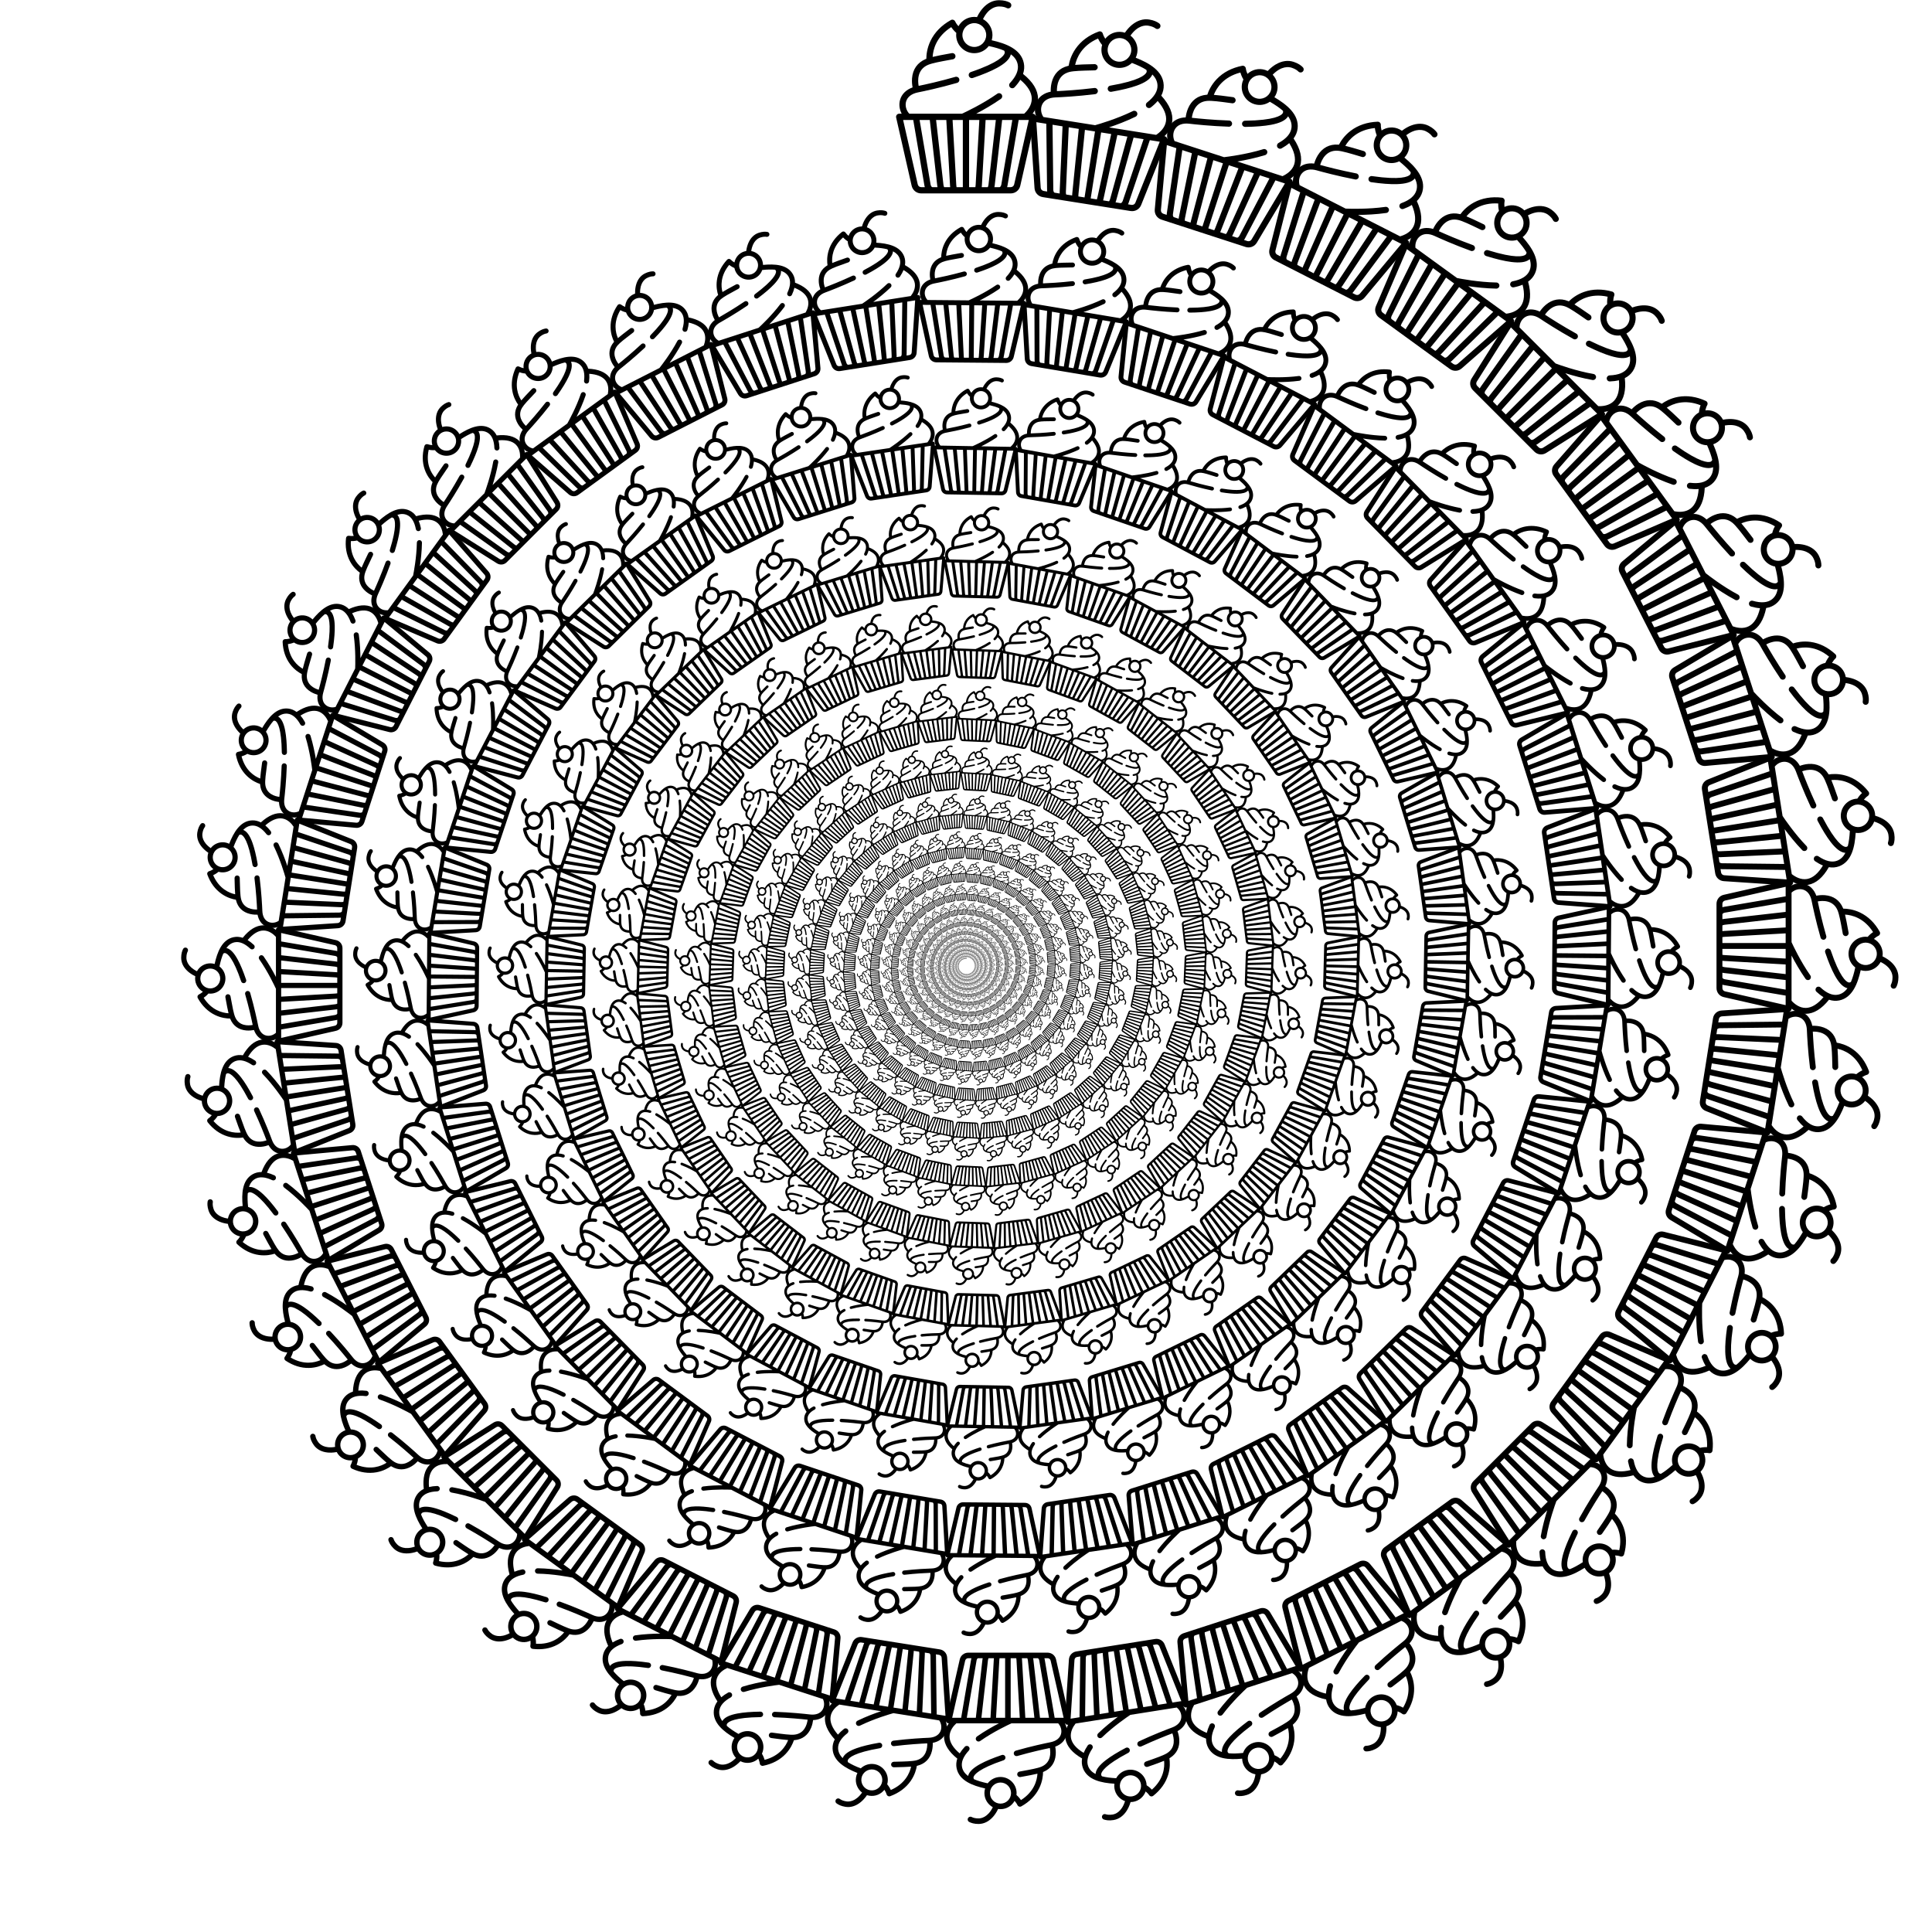 <?xml version="1.0" encoding="iso-8859-1"?>
<!-- Generator: Adobe Illustrator 19.0.0, SVG Export Plug-In . SVG Version: 6.00 Build 0)  -->
<svg version="1.1" xmlns="http://www.w3.org/2000/svg" xmlns:xlink="http://www.w3.org/1999/xlink" xml:space="preserve" viewBox="0 0 1000 1000">
  <defs>
    <!-- Cupcake path sourced from https://www.svgrepo.com/svg/65988/cupcake under CC0 -->
    <!-- Scaled and translated to align to center on 1000x1000 canvas -->
    <g id="cupcake" transform-origin="500 500">
      <g transform="translate(500 500) scale(2.16) translate(-229 -231)">
        <path d="M388.909,272h-0.331c7.057-9.252,13.254-21.671,13.009-36.607c-0.331-20.188-12.399-39.939-35.868-58.705
          c2.934-8.811,3.557-17.498,1.835-26.009c-6.824-33.717-43.412-47.183-76.987-54.669c1.193-3.964,1.842-8.162,1.842-12.51
          c0-16.454-9.185-30.802-22.695-38.192C283.155,18.017,301.077,15,308.286,15c9.185,0,14.96,1.966,18.301,3.739
          c2.599,1.379,5.749,1.157,8.091-0.623c4.361-3.315,3.799-10.016-1.037-12.589C328.261,2.663,320.085,0,308.286,0
          c-14.379,0-27.865,6.616-39,19.132c-3.749,4.214-9.167,11.317-13.899,21.353C253.273,40.168,251.11,40,248.909,40
          c-16.313,0-30.55,9.031-37.994,22.352c-2.725-3.011-5.735-6.95-7.856-11.408c-0.892-1.875-2.522-3.296-4.501-3.925
          c-1.979-0.628-4.131-0.409-5.941,0.607c-22.422,12.578-38.793,29.335-48.66,49.806c-8.438,17.507-9.998,33.636-10.027,43.015
          c-0.634,0.246-1.262,0.492-1.849,0.744c-19.413,8.32-30.607,24.159-32.375,45.804c-0.706,8.652,0.271,16.547,1.314,21.965
          c-15.449,5.536-26.193,16.119-30.067,29.988c-3.058,10.948-1.48,22.826,3.939,33.053h-5.984c-2.281,0-4.438,1.038-5.862,2.821
          c-1.423,1.783-1.957,4.116-1.452,6.341l37.169,163.546c2.448,10.77,11.871,18.292,22.916,18.292h214.457
          c11.044,0,20.468-7.522,22.916-18.292l37.169-163.546c0.505-2.225-0.029-4.558-1.452-6.341
          C393.348,273.038,391.191,272,388.909,272z M248.909,55c15.715,0,28.5,12.785,28.5,28.5c0,15.715-12.785,28.5-28.5,28.5
          c-15.715,0-28.5-12.785-28.5-28.5C220.409,67.785,233.195,55,248.909,55z M121.681,448c-3.995,0-7.403-2.721-8.289-6.616
          L78.305,287h24.274l26.813,157.306c0.218,1.28,0.525,2.51,0.898,3.694H121.681z M148.488,448c-1.362,0-3.617-2.16-4.308-6.214
          L117.796,287h24.417l17.829,156.893c0.163,1.43,0.401,2.802,0.708,4.107H148.488z M176.651,448
          c-0.522-0.849-1.352-2.701-1.704-5.801L157.31,287h24.513l8.891,156.471c0.091,1.608,0.231,3.117,0.417,4.529H176.651z
           M221.409,448h-15.078c-0.257-1.285-0.51-3.059-0.642-5.379L196.847,287h24.039c0.009,0,0.018,0.002,0.027,0.002
          c0.013,0,0.025-0.002,0.038-0.002h0.458V448z M252.129,442.621c-0.132,2.32-0.385,4.095-0.642,5.379h-15.078V287h24.562
          L252.129,442.621z M281.168,448h-14.481c0.187-1.411,0.326-2.92,0.417-4.529L275.995,287h24.514l-17.637,155.199
          C282.52,445.299,281.691,447.151,281.168,448z M309.331,448h-12.263c0.308-1.305,0.546-2.677,0.709-4.107L315.605,287h24.417
          l-26.384,154.786C312.948,445.84,310.693,448,309.331,448z M344.426,441.384c-0.885,3.896-4.294,6.616-8.289,6.616h-8.61
          c0.373-1.184,0.68-2.414,0.898-3.694L355.239,287h15.896c0.006,0,0.012,0.001,0.019,0.001c0.008,0,0.015-0.001,0.023-0.001h8.337
          L344.426,441.384z M368.307,272h-115c16.863-8.811,38.706-21.158,59.289-35.598c3.391-2.379,4.211-7.056,1.832-10.447
          c-2.379-3.391-7.056-4.211-10.447-1.832c-35.726,25.065-76.633,44.199-84.689,47.877H93.137
          c-7.453-8.047-10.489-19.156-7.735-29.018c3.118-11.165,13.188-18.983,28.355-22.017c14.246-2.849,51.915-10.78,93.934-22.862
          c3.98-1.145,6.28-5.3,5.135-9.281c-1.145-3.98-5.296-6.282-9.281-5.135c-37.454,10.77-71.4,18.197-87.991,21.608
          c-2.293-12.345-3.808-39.07,22.437-50.318c10.129-4.341,30.656-8.079,52.388-12.036l7.26-1.325
          c4.074-0.748,6.771-4.656,6.023-8.73c-0.748-4.075-4.656-6.771-8.73-6.023l-7.24,1.322c-14.033,2.555-27.579,5.023-38.632,7.726
          c1.02-17.477,8.423-48.343,44.532-71.394c2.71,4.048,5.623,7.382,7.938,9.769c1.616,1.666,2.995,2.971,4.2,4.019
          c-0.204,1.706-0.321,3.437-0.321,5.197c0,23.986,19.514,43.5,43.5,43.5c14.095,0,26.641-6.744,34.595-17.169
          c14.792,3.146,27.032,6.785,36.917,11.036c1.875,2.837,1.618,4.876,1.099,6.505c-1.863,5.837-13.482,21.888-80.971,44.791
          c-3.922,1.331-6.023,5.59-4.692,9.512c1.06,3.124,3.976,5.092,7.102,5.092c0.799,0,1.612-0.129,2.411-0.4
          c24.19-8.209,43.814-16.407,58.327-24.366c18.367-10.073,28.872-19.909,32.114-30.069c0.239-0.749,0.43-1.497,0.59-2.246
          c9.221,6.697,14.555,14.593,16.453,23.969c2.759,13.63-3.437,28.679-18.414,44.729c-2.826,3.028-2.662,7.774,0.367,10.6
          c1.446,1.349,3.282,2.017,5.115,2.017c2.006,0,4.008-0.8,5.485-2.383c5.602-6.003,10.184-11.979,13.753-17.912
          c17.96,15.076,27.19,30.181,27.431,44.933C386.858,252.009,376.05,264.893,368.307,272z"/>
      </g>
    </g>

    <g id="spiral-component">
      <use xlink:href="#cupcake" transform="rotate(0) translate(0 -450) scale(0.1)" transform-origin="500 500" />
    </g>


    <g id="spiral-0-0">
      <use xlink:href="#spiral-component" />

      <g transform-origin="500 500" transform="rotate(9)"><g transform-origin="500 200" transform="scale(0.994)">
        <use xlink:href="#spiral-0-1" />
      </g></g>
    </g>

    <g id="spiral-0-1">
      <use xlink:href="#spiral-component" />

      <g transform-origin="500 500" transform="rotate(9)"><g transform-origin="500 200" transform="scale(0.994)">
        <use xlink:href="#spiral-0-2" />
      </g></g>
    </g>

    <g id="spiral-0-2">
      <use xlink:href="#spiral-component" />

      <g transform-origin="500 500" transform="rotate(9)"><g transform-origin="500 200" transform="scale(0.994)">
        <use xlink:href="#spiral-0-3" />
      </g></g>
    </g>

    <g id="spiral-0-3">
      <use xlink:href="#spiral-component" />

      <g transform-origin="500 500" transform="rotate(9)"><g transform-origin="500 200" transform="scale(0.994)">
        <use xlink:href="#spiral-0-4" />
      </g></g>
    </g>

    <g id="spiral-0-4">
      <use xlink:href="#spiral-component" />

      <g transform-origin="500 500" transform="rotate(9)"><g transform-origin="500 200" transform="scale(0.994)">
        <use xlink:href="#spiral-0-5" />
      </g></g>
    </g>

    <g id="spiral-0-5">
      <use xlink:href="#spiral-component" />

      <g transform-origin="500 500" transform="rotate(9)"><g transform-origin="500 200" transform="scale(0.994)">
        <use xlink:href="#spiral-0-6" />
      </g></g>
    </g>

    <g id="spiral-0-6">
      <use xlink:href="#spiral-component" />

      <g transform-origin="500 500" transform="rotate(9)"><g transform-origin="500 200" transform="scale(0.994)">
        <use xlink:href="#spiral-0-7" />
      </g></g>
    </g>

    <g id="spiral-0-7">
      <use xlink:href="#spiral-component" />

      <g transform-origin="500 500" transform="rotate(9)"><g transform-origin="500 200" transform="scale(0.994)">
        <use xlink:href="#spiral-0-8" />
      </g></g>
    </g>

    <g id="spiral-0-8">
      <use xlink:href="#spiral-component" />

      <g transform-origin="500 500" transform="rotate(9)"><g transform-origin="500 200" transform="scale(0.994)">
        <use xlink:href="#spiral-0-9" />
      </g></g>
    </g>

    <g id="spiral-0-9">
      <use xlink:href="#spiral-component" />

      <g transform-origin="500 500" transform="rotate(9)"><g transform-origin="500 200" transform="scale(0.994)">
        <use xlink:href="#spiral-0-10" />
      </g></g>
    </g>

    <g id="spiral-0-10">
      <use xlink:href="#spiral-component" />

      <g transform-origin="500 500" transform="rotate(9)"><g transform-origin="500 200" transform="scale(0.994)">
        <use xlink:href="#spiral-0-11" />
      </g></g>
    </g>

    <g id="spiral-0-11">
      <use xlink:href="#spiral-component" />

      <g transform-origin="500 500" transform="rotate(9)"><g transform-origin="500 200" transform="scale(0.994)">
        <use xlink:href="#spiral-0-12" />
      </g></g>
    </g>

    <g id="spiral-0-12">
      <use xlink:href="#spiral-component" />

      <g transform-origin="500 500" transform="rotate(9)"><g transform-origin="500 200" transform="scale(0.994)">
        <use xlink:href="#spiral-0-13" />
      </g></g>
    </g>

    <g id="spiral-0-13">
      <use xlink:href="#spiral-component" />

      <g transform-origin="500 500" transform="rotate(9)"><g transform-origin="500 200" transform="scale(0.994)">
        <use xlink:href="#spiral-0-14" />
      </g></g>
    </g>

    <g id="spiral-0-14">
      <use xlink:href="#spiral-component" />

      <g transform-origin="500 500" transform="rotate(9)"><g transform-origin="500 200" transform="scale(0.994)">
        <use xlink:href="#spiral-0-15" />
      </g></g>
    </g>

    <g id="spiral-0-15">
      <use xlink:href="#spiral-component" />

      <g transform-origin="500 500" transform="rotate(9)"><g transform-origin="500 200" transform="scale(0.994)">
        <use xlink:href="#spiral-0-16" />
      </g></g>
    </g>

    <g id="spiral-0-16">
      <use xlink:href="#spiral-component" />

      <g transform-origin="500 500" transform="rotate(9)"><g transform-origin="500 200" transform="scale(0.994)">
        <use xlink:href="#spiral-0-17" />
      </g></g>
    </g>

    <g id="spiral-0-17">
      <use xlink:href="#spiral-component" />

      <g transform-origin="500 500" transform="rotate(9)"><g transform-origin="500 200" transform="scale(0.994)">
        <use xlink:href="#spiral-0-18" />
      </g></g>
    </g>

    <g id="spiral-0-18">
      <use xlink:href="#spiral-component" />

      <g transform-origin="500 500" transform="rotate(9)"><g transform-origin="500 200" transform="scale(0.994)">
        <use xlink:href="#spiral-0-19" />
      </g></g>
    </g>

    <g id="spiral-0-19">
      <use xlink:href="#spiral-component" />

      <g transform-origin="500 500" transform="rotate(9)"><g transform-origin="500 200" transform="scale(0.994)">
        <use xlink:href="#spiral-0-20" />
      </g></g>
    </g>

    <g id="spiral-0-20">
      <use xlink:href="#spiral-component" />

      <g transform-origin="500 500" transform="rotate(9)"><g transform-origin="500 200" transform="scale(0.994)">
        <use xlink:href="#spiral-0-21" />
      </g></g>
    </g>

    <g id="spiral-0-21">
      <use xlink:href="#spiral-component" />

      <g transform-origin="500 500" transform="rotate(9)"><g transform-origin="500 200" transform="scale(0.994)">
        <use xlink:href="#spiral-0-22" />
      </g></g>
    </g>

    <g id="spiral-0-22">
      <use xlink:href="#spiral-component" />

      <g transform-origin="500 500" transform="rotate(9)"><g transform-origin="500 200" transform="scale(0.994)">
        <use xlink:href="#spiral-0-23" />
      </g></g>
    </g>

    <g id="spiral-0-23">
      <use xlink:href="#spiral-component" />

      <g transform-origin="500 500" transform="rotate(9)"><g transform-origin="500 200" transform="scale(0.994)">
        <use xlink:href="#spiral-0-24" />
      </g></g>
    </g>

    <g id="spiral-0-24">
      <use xlink:href="#spiral-component" />

      <g transform-origin="500 500" transform="rotate(9)"><g transform-origin="500 200" transform="scale(0.994)">
        <use xlink:href="#spiral-0-25" />
      </g></g>
    </g>

    <g id="spiral-0-25">
      <use xlink:href="#spiral-component" />

      <g transform-origin="500 500" transform="rotate(9)"><g transform-origin="500 200" transform="scale(0.994)">
        <use xlink:href="#spiral-0-26" />
      </g></g>
    </g>

    <g id="spiral-0-26">
      <use xlink:href="#spiral-component" />

      <g transform-origin="500 500" transform="rotate(9)"><g transform-origin="500 200" transform="scale(0.994)">
        <use xlink:href="#spiral-0-27" />
      </g></g>
    </g>

    <g id="spiral-0-27">
      <use xlink:href="#spiral-component" />

      <g transform-origin="500 500" transform="rotate(9)"><g transform-origin="500 200" transform="scale(0.994)">
        <use xlink:href="#spiral-0-28" />
      </g></g>
    </g>

    <g id="spiral-0-28">
      <use xlink:href="#spiral-component" />

      <g transform-origin="500 500" transform="rotate(9)"><g transform-origin="500 200" transform="scale(0.994)">
        <use xlink:href="#spiral-0-29" />
      </g></g>
    </g>

    <g id="spiral-0-29">
      <use xlink:href="#spiral-component" />

      <g transform-origin="500 500" transform="rotate(9)"><g transform-origin="500 200" transform="scale(0.994)">
        <use xlink:href="#spiral-0-30" />
      </g></g>
    </g>

    <g id="spiral-0-30">
      <use xlink:href="#spiral-component" />

      <g transform-origin="500 500" transform="rotate(9)"><g transform-origin="500 200" transform="scale(0.994)">
        <use xlink:href="#spiral-0-31" />
      </g></g>
    </g>

    <g id="spiral-0-31">
      <use xlink:href="#spiral-component" />

      <g transform-origin="500 500" transform="rotate(9)"><g transform-origin="500 200" transform="scale(0.994)">
        <use xlink:href="#spiral-0-32" />
      </g></g>
    </g>

    <g id="spiral-0-32">
      <use xlink:href="#spiral-component" />

      <g transform-origin="500 500" transform="rotate(9)"><g transform-origin="500 200" transform="scale(0.994)">
        <use xlink:href="#spiral-0-33" />
      </g></g>
    </g>

    <g id="spiral-0-33">
      <use xlink:href="#spiral-component" />

      <g transform-origin="500 500" transform="rotate(9)"><g transform-origin="500 200" transform="scale(0.994)">
        <use xlink:href="#spiral-0-34" />
      </g></g>
    </g>

    <g id="spiral-0-34">
      <use xlink:href="#spiral-component" />

      <g transform-origin="500 500" transform="rotate(9)"><g transform-origin="500 200" transform="scale(0.994)">
        <use xlink:href="#spiral-0-35" />
      </g></g>
    </g>

    <g id="spiral-0-35">
      <use xlink:href="#spiral-component" />

      <g transform-origin="500 500" transform="rotate(9)"><g transform-origin="500 200" transform="scale(0.994)">
        <use xlink:href="#spiral-0-36" />
      </g></g>
    </g>

    <g id="spiral-0-36">
      <use xlink:href="#spiral-component" />

      <g transform-origin="500 500" transform="rotate(9)"><g transform-origin="500 200" transform="scale(0.994)">
        <use xlink:href="#spiral-0-37" />
      </g></g>
    </g>

    <g id="spiral-0-37">
      <use xlink:href="#spiral-component" />

      <g transform-origin="500 500" transform="rotate(9)"><g transform-origin="500 200" transform="scale(0.994)">
        <use xlink:href="#spiral-0-38" />
      </g></g>
    </g>

    <g id="spiral-0-38">
      <use xlink:href="#spiral-component" />

      <g transform-origin="500 500" transform="rotate(9)"><g transform-origin="500 200" transform="scale(0.994)">
        <use xlink:href="#spiral-0-39" />
      </g></g>
    </g>

    <g id="spiral-0-39">
      <use xlink:href="#spiral-component" />

      <g transform-origin="500 500" transform="rotate(9)"><g transform-origin="500 200" transform="scale(0.994)">
        <use xlink:href="#spiral-0-40" />
      </g></g>
    </g>

    <g id="spiral-0-40">
      <use xlink:href="#spiral-component" />

      <g transform-origin="500 500" transform="rotate(9)"><g transform-origin="500 200" transform="scale(0.994)">
        <use xlink:href="#spiral-0-41" />
      </g></g>
    </g>

    <g id="spiral-1-0">
      <use xlink:href="#spiral-0-1" />
      <g transform-origin="500 500" transform="rotate(0.5) scale(0.781)">
        <use xlink:href="#spiral-1-1" />
      </g>
    </g>

    <g id="spiral-1-1">
      <use xlink:href="#spiral-0-1" />
      <g transform-origin="500 500" transform="rotate(0.5) scale(0.781)">
        <use xlink:href="#spiral-1-2" />
      </g>
    </g>

    <g id="spiral-1-2">
      <use xlink:href="#spiral-0-1" />
      <g transform-origin="500 500" transform="rotate(0.5) scale(0.781)">
        <use xlink:href="#spiral-1-3" />
      </g>
    </g>

    <g id="spiral-1-3">
      <use xlink:href="#spiral-0-1" />
      <g transform-origin="500 500" transform="rotate(0.5) scale(0.781)">
        <use xlink:href="#spiral-1-4" />
      </g>
    </g>

    <g id="spiral-1-4">
      <use xlink:href="#spiral-0-1" />
      <g transform-origin="500 500" transform="rotate(0.5) scale(0.781)">
        <use xlink:href="#spiral-1-5" />
      </g>
    </g>

    <g id="spiral-1-5">
      <use xlink:href="#spiral-0-1" />
      <g transform-origin="500 500" transform="rotate(0.5) scale(0.781)">
        <use xlink:href="#spiral-1-6" />
      </g>
    </g>

    <g id="spiral-1-6">
      <use xlink:href="#spiral-0-1" />
      <g transform-origin="500 500" transform="rotate(0.5) scale(0.781)">
        <use xlink:href="#spiral-1-7" />
      </g>
    </g>

    <g id="spiral-1-7">
      <use xlink:href="#spiral-0-1" />
      <g transform-origin="500 500" transform="rotate(0.5) scale(0.781)">
        <use xlink:href="#spiral-1-8" />
      </g>
    </g>

    <g id="spiral-1-8">
      <use xlink:href="#spiral-0-1" />
      <g transform-origin="500 500" transform="rotate(0.5) scale(0.781)">
        <use xlink:href="#spiral-1-9" />
      </g>
    </g>

    <g id="spiral-1-9">
      <use xlink:href="#spiral-0-1" />
      <g transform-origin="500 500" transform="rotate(0.5) scale(0.781)">
        <use xlink:href="#spiral-1-10" />
      </g>
    </g>

    <g id="spiral-1-10">
      <use xlink:href="#spiral-0-1" />
      <g transform-origin="500 500" transform="rotate(0.5) scale(0.781)">
        <use xlink:href="#spiral-1-11" />
      </g>
    </g>

    <g id="spiral-1-11">
      <use xlink:href="#spiral-0-1" />
      <g transform-origin="500 500" transform="rotate(0.5) scale(0.781)">
        <use xlink:href="#spiral-1-12" />
      </g>
    </g>

    <g id="spiral-1-12">
      <use xlink:href="#spiral-0-1" />
      <g transform-origin="500 500" transform="rotate(0.5) scale(0.781)">
        <use xlink:href="#spiral-1-13" />
      </g>
    </g>

    <g id="spiral-1-13">
      <use xlink:href="#spiral-0-1" />
      <g transform-origin="500 500" transform="rotate(0.5) scale(0.781)">
        <use xlink:href="#spiral-1-14" />
      </g>
    </g>

    <g id="spiral-1-14">
      <use xlink:href="#spiral-0-1" />
      <g transform-origin="500 500" transform="rotate(0.5) scale(0.781)">
        <use xlink:href="#spiral-1-15" />
      </g>
    </g>

    <g id="spiral-1-15">
      <use xlink:href="#spiral-0-1" />
      <g transform-origin="500 500" transform="rotate(0.5) scale(0.781)">
        <use xlink:href="#spiral-1-16" />
      </g>
    </g>

    <g id="spiral-1-16">
      <use xlink:href="#spiral-0-1" />
      <g transform-origin="500 500" transform="rotate(0.5) scale(0.781)">
        <use xlink:href="#spiral-1-17" />
      </g>
    </g>

    <g id="spiral-1-17">
      <use xlink:href="#spiral-0-1" />
      <g transform-origin="500 500" transform="rotate(0.5) scale(0.781)">
        <use xlink:href="#spiral-1-18" />
      </g>
    </g>

    <g id="spiral-1-18">
      <use xlink:href="#spiral-0-1" />
      <g transform-origin="500 500" transform="rotate(0.5) scale(0.781)">
        <use xlink:href="#spiral-1-19" />
      </g>
    </g>

    <g id="spiral-1-19">
      <use xlink:href="#spiral-0-1" />
      <g transform-origin="500 500" transform="rotate(0.5) scale(0.781)">
        <use xlink:href="#spiral-1-20" />
      </g>
    </g>
  </defs>

  <!-- DEBUG:
  <rect fill="grey" x="0" y="0" width="1000" height="1000" />
  <rect fill="red" x="500" y="500" width="500" height="500" />
  <rect fill="red" x="0" y="0" width="500" height="500" />
  -->

  <use xlink:href="#spiral-1-1" />
</svg>
